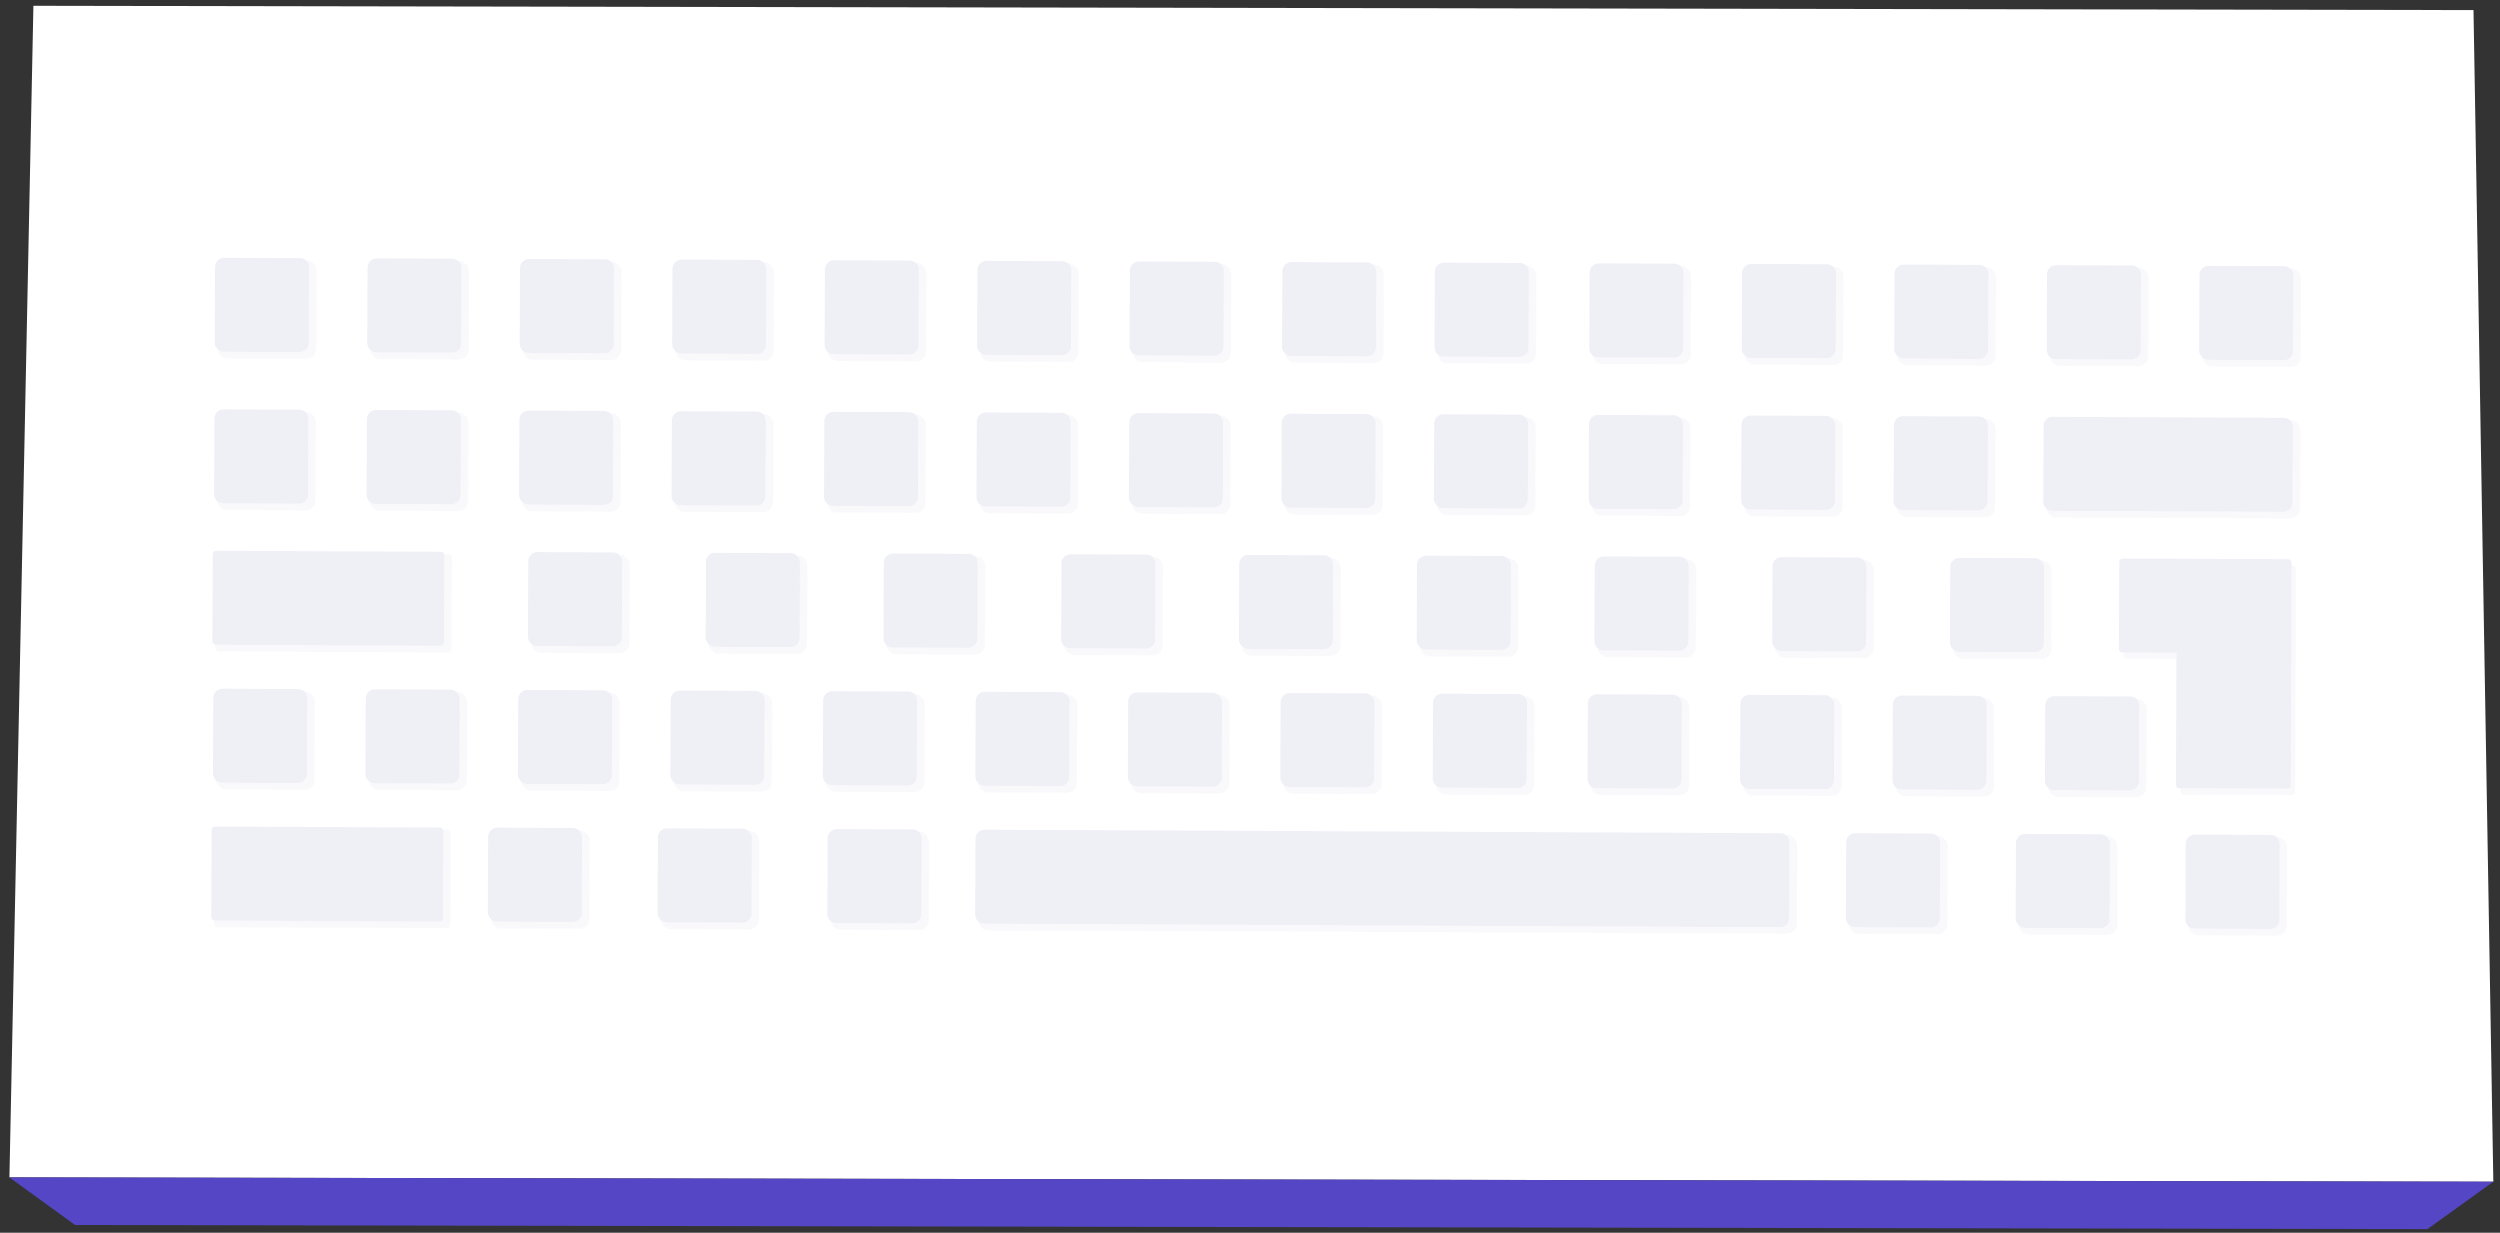 <?xml version="1.0" encoding="UTF-8"?>
<svg width="290px" height="143px" viewBox="0 0 290 143" version="1.1" xmlns="http://www.w3.org/2000/svg" xmlns:xlink="http://www.w3.org/1999/xlink">
    <rect x="0" y="0" width="290" height="143" fill="#333333" stroke="none"/>
    <!-- Generator: Sketch 53.1 (72631) - https://sketchapp.com -->
    <title>Artboard</title>
    <desc>Created with Sketch.</desc>
    <g id="Artboard" stroke="none" stroke-width="1" fill="none" fill-rule="evenodd">
        <g id="1" transform="translate(-57, -123)" fill-rule="nonzero">
            <g id="Group_151" transform="translate(203, 193.5) rotate(30) translate(-203, -193.5) translate(45, 62)">
                <g id="Group" fill="#FFFFFF">
                    <polygon id="Path_113-2" points="315.326 117.544 65.543 261.173 0.003 142.089 245.38 0.996"></polygon>
                </g>
                <polygon id="Path_114" fill="#5546C5" points="311.451 126.135 74.901 262.154 65.536 261.18 315.321 117.551"></polygon>
            </g>
            <g id="Group_216" opacity="0.1" transform="translate(202.978, 192.277) rotate(30) translate(-202.978, -192.277) translate(78.478, 97.777)" fill="#5E57A7">
                <g id="Group_215">
                    <g id="Group_166">
                        <g id="tecla" transform="translate(0, 115.283)">
                            <g id="Group_152">
                                <rect id="Rectangle_96" opacity="0.34" transform="translate(8.224, 7.799) rotate(-29.767) translate(-8.224, -7.799) " x="2.508" y="2.083" width="11.431" height="11.431" rx="1.142"></rect>
                                <path d="M3.034,2.204 L11.827,2.204 C12.407,2.204 12.877,2.674 12.877,3.254 L12.877,12.046 C12.877,12.625 12.407,13.095 11.828,13.095 L3.034,13.095 C2.455,13.095 1.985,12.625 1.985,12.046 L1.985,3.253 C1.985,2.673 2.455,2.204 3.034,2.204 Z" id="Rectangle_97" transform="translate(7.431, 7.649) rotate(-29.768) translate(-7.431, -7.649) "></path>
                                <rect id="Rectangle_98" transform="translate(7.428, 7.652) rotate(-29.745) translate(-7.428, -7.652) " x="2.33" y="2.554" width="10.195" height="10.195" rx="0.841"></rect>
                            </g>
                        </g>
                        <g id="tecla-2" transform="translate(15.353, 105.506)">
                            <g id="Group_153">
                                <rect id="Rectangle_99" opacity="0.34" transform="translate(8.223, 8.797) rotate(-29.745) translate(-8.223, -8.797) " x="2.508" y="3.081" width="11.431" height="11.431" rx="1.142"></rect>
                                <rect id="Rectangle_100" transform="translate(7.43, 8.645) rotate(-29.766) translate(-7.43, -8.645) " x="1.985" y="3.199" width="10.891" height="10.891" rx="1.049"></rect>
                                <rect id="Rectangle_101" transform="translate(7.43, 8.647) rotate(-29.745) translate(-7.43, -8.647) " x="2.331" y="3.548" width="10.198" height="10.198" rx="0.841"></rect>
                            </g>
                        </g>
                        <g id="tecla-3" transform="translate(30.706, 96.725)">
                            <g id="Group_154">
                                <rect id="Rectangle_102" opacity="0.34" transform="translate(8.223, 8.797) rotate(-29.745) translate(-8.223, -8.797) " x="2.508" y="3.081" width="11.431" height="11.431" rx="1.142"></rect>
                                <path d="M3.034,3.199 L11.827,3.199 C12.406,3.199 12.876,3.668 12.876,4.248 L12.876,13.041 C12.876,13.62 12.406,14.09 11.827,14.09 L3.035,14.09 C2.456,14.09 1.986,13.62 1.985,13.041 L1.985,4.248 C1.985,3.668 2.455,3.199 3.034,3.199 Z" id="Rectangle_103" transform="translate(7.431, 8.644) rotate(-29.768) translate(-7.431, -8.644) "></path>
                                <rect id="Rectangle_104" transform="translate(7.428, 8.647) rotate(-29.745) translate(-7.428, -8.647) " x="2.33" y="3.549" width="10.195" height="10.195" rx="0.841"></rect>
                            </g>
                        </g>
                        <g id="tecla-4" transform="translate(46.059, 88.939)">
                            <g id="Group_155">
                                <rect id="Rectangle_105" opacity="0.34" transform="translate(8.224, 7.799) rotate(-29.767) translate(-8.224, -7.799) " x="2.508" y="2.083" width="11.431" height="11.431" rx="1.142"></rect>
                                <rect id="Rectangle_106" transform="translate(7.43, 7.65) rotate(-29.765) translate(-7.43, -7.65) " x="1.985" y="2.204" width="10.891" height="10.891" rx="1.049"></rect>
                                <rect id="Rectangle_107" transform="translate(7.431, 7.65) rotate(-29.766) translate(-7.431, -7.65) " x="2.332" y="2.551" width="10.198" height="10.198" rx="0.841"></rect>
                            </g>
                        </g>
                        <g id="tecla-5" transform="translate(61.412, 79.163)">
                            <g id="Group_156">
                                <rect id="Rectangle_108" opacity="0.34" transform="translate(8.223, 8.797) rotate(-29.745) translate(-8.223, -8.797) " x="2.508" y="3.081" width="11.431" height="11.431" rx="1.142"></rect>
                                <path d="M3.033,3.203 L11.826,3.203 C12.406,3.203 12.876,3.673 12.876,4.253 L12.876,13.045 C12.876,13.624 12.407,14.094 11.827,14.094 L3.034,14.094 C2.455,14.094 1.985,13.624 1.984,13.045 L1.984,4.252 C1.984,3.672 2.454,3.203 3.033,3.203 Z" id="Rectangle_109" transform="translate(7.43, 8.648) rotate(-29.745) translate(-7.43, -8.648) "></path>
                                <rect id="Rectangle_110" transform="translate(7.428, 8.647) rotate(-29.745) translate(-7.428, -8.647) " x="2.33" y="3.549" width="10.195" height="10.195" rx="0.841"></rect>
                            </g>
                        </g>
                        <g id="tecla-6" transform="translate(76.766, 70.382)">
                            <g id="Group_157">
                                <rect id="Rectangle_111" opacity="0.34" transform="translate(8.223, 8.797) rotate(-29.745) translate(-8.223, -8.797) " x="2.508" y="3.081" width="11.431" height="11.431" rx="1.142"></rect>
                                <path d="M3.034,3.199 L11.827,3.199 C12.407,3.199 12.876,3.669 12.876,4.248 L12.876,13.041 C12.876,13.621 12.406,14.091 11.826,14.091 L3.034,14.091 C2.756,14.091 2.489,13.98 2.292,13.783 C2.095,13.586 1.985,13.319 1.985,13.041 L1.985,4.248 C1.985,3.669 2.455,3.199 3.034,3.199 Z" id="Rectangle_112" transform="translate(7.431, 8.645) rotate(-29.766) translate(-7.431, -8.645) "></path>
                                <rect id="Rectangle_113" transform="translate(7.431, 8.645) rotate(-29.766) translate(-7.431, -8.645) " x="2.332" y="3.546" width="10.198" height="10.198" rx="0.841"></rect>
                            </g>
                        </g>
                        <g id="tecla-7" transform="translate(92.119, 61.601)">
                            <g id="Group_158">
                                <rect id="Rectangle_114" opacity="0.34" transform="translate(8.223, 8.797) rotate(-29.745) translate(-8.223, -8.797) " x="2.508" y="3.081" width="11.431" height="11.431" rx="1.142"></rect>
                                <path d="M3.034,3.199 L11.827,3.199 C12.407,3.199 12.877,3.669 12.877,4.249 L12.877,13.041 C12.877,13.62 12.407,14.09 11.828,14.09 L3.035,14.09 C2.455,14.09 1.986,13.62 1.985,13.041 L1.985,4.248 C1.985,3.668 2.455,3.199 3.034,3.199 Z" id="Rectangle_115" transform="translate(7.431, 8.644) rotate(-29.768) translate(-7.431, -8.644) "></path>
                                <rect id="Rectangle_116" transform="translate(7.428, 8.647) rotate(-29.745) translate(-7.428, -8.647) " x="2.33" y="3.549" width="10.195" height="10.195" rx="0.841"></rect>
                            </g>
                        </g>
                        <g id="tecla-8" transform="translate(107.472, 53.814)">
                            <g id="Group_159">
                                <rect id="Rectangle_117" opacity="0.34" transform="translate(8.224, 7.799) rotate(-29.767) translate(-8.224, -7.799) " x="2.508" y="2.083" width="11.431" height="11.431" rx="1.142"></rect>
                                <rect id="Rectangle_118" transform="translate(7.43, 7.652) rotate(-29.745) translate(-7.43, -7.652) " x="1.984" y="2.207" width="10.891" height="10.891" rx="1.049"></rect>
                                <rect id="Rectangle_119" transform="translate(7.431, 7.65) rotate(-29.766) translate(-7.431, -7.65) " x="2.332" y="2.551" width="10.198" height="10.198" rx="0.841"></rect>
                            </g>
                        </g>
                        <g id="tecla-9" transform="translate(122.825, 44.038)">
                            <g id="Group_160">
                                <rect id="Rectangle_120" opacity="0.34" transform="translate(8.223, 8.797) rotate(-29.745) translate(-8.223, -8.797) " x="2.508" y="3.081" width="11.431" height="11.431" rx="1.142"></rect>
                                <path d="M3.035,3.196 L11.828,3.196 C12.408,3.196 12.878,3.666 12.878,4.246 L12.878,13.038 C12.878,13.617 12.408,14.087 11.829,14.087 L3.035,14.087 C2.456,14.087 1.986,13.617 1.986,13.038 L1.986,4.245 C1.986,3.666 2.456,3.196 3.035,3.196 Z" id="Rectangle_121" transform="translate(7.432, 8.642) rotate(-29.795) translate(-7.432, -8.642) "></path>
                                <rect id="Rectangle_122" transform="translate(7.433, 8.642) rotate(-29.795) translate(-7.433, -8.642) " x="2.333" y="3.542" width="10.2" height="10.2" rx="0.841"></rect>
                            </g>
                        </g>
                        <g id="tecla-10" transform="translate(138.41, 36.119)">
                            <g id="Group_161">
                                <rect id="Rectangle_123" opacity="0.34" transform="translate(8.224, 7.799) rotate(-29.768) translate(-8.224, -7.799) " x="2.508" y="2.083" width="11.431" height="11.431" rx="1.142"></rect>
                                <path d="M3.033,2.208 L11.826,2.208 C12.406,2.208 12.876,2.678 12.876,3.258 L12.876,12.05 C12.876,12.629 12.407,13.099 11.827,13.099 L3.033,13.099 C2.454,13.099 1.984,12.629 1.984,12.05 L1.984,3.257 C1.984,2.677 2.454,2.208 3.033,2.208 Z" id="Rectangle_124" transform="translate(7.43, 7.653) rotate(-29.745) translate(-7.43, -7.653) "></path>
                                <rect id="Rectangle_125" transform="translate(7.428, 7.652) rotate(-29.745) translate(-7.428, -7.652) " x="2.33" y="2.554" width="10.195" height="10.195" rx="0.841"></rect>
                            </g>
                        </g>
                        <g id="tecla-11" transform="translate(153.763, 27.338)">
                            <g id="Group_162">
                                <rect id="Rectangle_126" opacity="0.34" transform="translate(8.224, 7.799) rotate(-29.767) translate(-8.224, -7.799) " x="2.508" y="2.083" width="11.431" height="11.431" rx="1.142"></rect>
                                <path d="M3.035,2.204 L11.827,2.204 C12.406,2.204 12.876,2.674 12.876,3.253 L12.876,12.046 C12.876,12.625 12.406,13.095 11.827,13.095 L3.034,13.095 C2.455,13.095 1.985,12.625 1.985,12.046 L1.985,3.254 C1.985,2.674 2.455,2.204 3.035,2.204 Z" id="Rectangle_127" transform="translate(7.43, 7.65) rotate(-29.766) translate(-7.43, -7.65) "></path>
                                <rect id="Rectangle_128" transform="translate(7.431, 7.65) rotate(-29.766) translate(-7.431, -7.65) " x="2.332" y="2.551" width="10.198" height="10.198" rx="0.841"></rect>
                            </g>
                        </g>
                        <g id="tecla-12" transform="translate(169.116, 17.562)">
                            <g id="Group_163">
                                <rect id="Rectangle_129" opacity="0.34" transform="translate(8.223, 8.797) rotate(-29.745) translate(-8.223, -8.797) " x="2.508" y="3.081" width="11.431" height="11.431" rx="1.142"></rect>
                                <rect id="Rectangle_130" transform="translate(7.43, 8.647) rotate(-29.745) translate(-7.43, -8.647) " x="1.984" y="3.202" width="10.891" height="10.891" rx="1.049"></rect>
                                <rect id="Rectangle_131" transform="translate(7.428, 8.647) rotate(-29.745) translate(-7.428, -8.647) " x="2.33" y="3.549" width="10.195" height="10.195" rx="0.841"></rect>
                            </g>
                        </g>
                        <g id="tecla-13" transform="translate(184.469, 9.776)">
                            <g id="Group_164">
                                <rect id="Rectangle_132" opacity="0.34" transform="translate(8.224, 7.799) rotate(-29.767) translate(-8.224, -7.799) " x="2.508" y="2.083" width="11.431" height="11.431" rx="1.142"></rect>
                                <path d="M3.035,2.204 L11.827,2.204 C12.407,2.204 12.876,2.674 12.876,3.253 L12.876,12.046 C12.876,12.626 12.406,13.096 11.826,13.096 L3.034,13.096 C2.756,13.096 2.489,12.985 2.292,12.788 C2.095,12.591 1.985,12.324 1.985,12.046 L1.985,3.254 C1.985,2.674 2.455,2.204 3.035,2.204 Z" id="Rectangle_133" transform="translate(7.431, 7.65) rotate(-29.766) translate(-7.431, -7.65) "></path>
                                <rect id="Rectangle_134" transform="translate(7.431, 7.65) rotate(-29.766) translate(-7.431, -7.65) " x="2.332" y="2.551" width="10.198" height="10.198" rx="0.841"></rect>
                            </g>
                        </g>
                        <g id="tecla-14" transform="translate(199.822, 0)">
                            <g id="Group_165">
                                <rect id="Rectangle_135" opacity="0.34" transform="translate(8.223, 8.797) rotate(-29.745) translate(-8.223, -8.797) " x="2.508" y="3.081" width="11.431" height="11.431" rx="1.142"></rect>
                                <rect id="Rectangle_136" transform="translate(7.43, 8.648) rotate(-29.745) translate(-7.43, -8.648) " x="1.984" y="3.203" width="10.891" height="10.891" rx="1.049"></rect>
                                <rect id="Rectangle_137" transform="translate(7.428, 8.647) rotate(-29.745) translate(-7.428, -8.647) " x="2.33" y="3.549" width="10.195" height="10.195" rx="0.841"></rect>
                            </g>
                        </g>
                    </g>
                    <g id="Group_181" transform="translate(24.819, 44.086)">
                        <g id="tecla-15" transform="translate(0, 114.59)">
                            <g id="Group_167">
                                <rect id="Rectangle_138" opacity="0.34" transform="translate(8.224, 7.799) rotate(-29.768) translate(-8.224, -7.799) " x="2.508" y="2.083" width="11.431" height="11.431" rx="1.142"></rect>
                                <path d="M3.033,2.207 L11.826,2.207 C12.406,2.207 12.876,2.678 12.876,3.257 L12.876,12.049 C12.876,12.629 12.406,13.099 11.826,13.099 L3.033,13.099 C2.755,13.099 2.488,12.989 2.291,12.792 C2.095,12.595 1.984,12.328 1.984,12.049 L1.984,3.256 C1.984,2.677 2.454,2.207 3.033,2.207 Z" id="Rectangle_139" transform="translate(7.43, 7.653) rotate(-29.745) translate(-7.43, -7.653) "></path>
                                <rect id="Rectangle_140" transform="translate(7.431, 7.65) rotate(-29.767) translate(-7.431, -7.65) " x="2.332" y="2.551" width="10.198" height="10.198" rx="0.841"></rect>
                            </g>
                        </g>
                        <g id="tecla-16" transform="translate(15.353, 105.809)">
                            <g id="Group_168">
                                <rect id="Rectangle_141" opacity="0.34" transform="translate(8.224, 7.799) rotate(-29.768) translate(-8.224, -7.799) " x="2.508" y="2.083" width="11.431" height="11.431" rx="1.142"></rect>
                                <rect id="Rectangle_142" transform="translate(7.43, 7.65) rotate(-29.766) translate(-7.43, -7.65) " x="1.985" y="2.204" width="10.891" height="10.891" rx="1.049"></rect>
                                <rect id="Rectangle_143" transform="translate(7.431, 7.65) rotate(-29.767) translate(-7.431, -7.65) " x="2.332" y="2.551" width="10.198" height="10.198" rx="0.841"></rect>
                            </g>
                        </g>
                        <g id="tecla-17" transform="translate(30.706, 97.028)">
                            <g id="Group_169">
                                <rect id="Rectangle_144" opacity="0.34" transform="translate(8.224, 7.799) rotate(-29.767) translate(-8.224, -7.799) " x="2.508" y="2.083" width="11.431" height="11.431" rx="1.142"></rect>
                                <rect id="Rectangle_145" transform="translate(7.43, 7.653) rotate(-29.745) translate(-7.43, -7.653) " x="1.984" y="2.208" width="10.891" height="10.891" rx="1.049"></rect>
                                <rect id="Rectangle_146" transform="translate(7.431, 7.65) rotate(-29.767) translate(-7.431, -7.65) " x="2.332" y="2.551" width="10.198" height="10.198" rx="0.841"></rect>
                            </g>
                        </g>
                        <g id="tecla-18" transform="translate(46.059, 88.247)">
                            <g id="Group_170">
                                <rect id="Rectangle_147" opacity="0.34" transform="translate(8.224, 7.799) rotate(-29.767) translate(-8.224, -7.799) " x="2.508" y="2.083" width="11.431" height="11.431" rx="1.142"></rect>
                                <rect id="Rectangle_148" transform="translate(7.43, 7.65) rotate(-29.766) translate(-7.43, -7.65) " x="1.985" y="2.204" width="10.891" height="10.891" rx="1.049"></rect>
                                <rect id="Rectangle_149" transform="translate(7.431, 7.65) rotate(-29.767) translate(-7.431, -7.65) " x="2.332" y="2.551" width="10.198" height="10.198" rx="0.841"></rect>
                            </g>
                        </g>
                        <g id="tecla-19" transform="translate(61.412, 79.466)">
                            <g id="Group_171">
                                <rect id="Rectangle_150" opacity="0.34" transform="translate(8.224, 7.799) rotate(-29.767) translate(-8.224, -7.799) " x="2.508" y="2.083" width="11.431" height="11.431" rx="1.142"></rect>
                                <path d="M3.033,2.209 L11.823,2.209 C12.402,2.209 12.872,2.678 12.872,3.257 L12.872,12.048 C12.872,12.628 12.402,13.098 11.822,13.098 L3.033,13.098 C2.754,13.098 2.487,12.987 2.291,12.79 C2.094,12.593 1.984,12.326 1.984,12.048 L1.984,3.257 C1.984,2.678 2.453,2.209 3.033,2.209 Z" id="Rectangle_151" transform="translate(7.428, 7.653) rotate(-29.745) translate(-7.428, -7.653) "></path>
                                <rect id="Rectangle_152" transform="translate(7.431, 7.65) rotate(-29.766) translate(-7.431, -7.65) " x="2.332" y="2.551" width="10.198" height="10.198" rx="0.841"></rect>
                            </g>
                        </g>
                        <g id="tecla-20" transform="translate(76.766, 69.69)">
                            <g id="Group_172">
                                <rect id="Rectangle_153" opacity="0.34" transform="translate(8.223, 8.797) rotate(-29.745) translate(-8.223, -8.797) " x="2.508" y="3.081" width="11.431" height="11.431" rx="1.142"></rect>
                                <rect id="Rectangle_154" transform="translate(7.43, 8.645) rotate(-29.766) translate(-7.43, -8.645) " x="1.985" y="3.199" width="10.891" height="10.891" rx="1.049"></rect>
                                <rect id="Rectangle_155" transform="translate(7.431, 8.645) rotate(-29.766) translate(-7.431, -8.645) " x="2.332" y="3.546" width="10.198" height="10.198" rx="0.841"></rect>
                            </g>
                        </g>
                        <g id="tecla-21" transform="translate(92.119, 61.904)">
                            <g id="Group_173">
                                <rect id="Rectangle_156" opacity="0.34" transform="translate(8.224, 7.799) rotate(-29.767) translate(-8.224, -7.799) " x="2.508" y="2.083" width="11.431" height="11.431" rx="1.142"></rect>
                                <rect id="Rectangle_157" transform="translate(7.431, 7.649) rotate(-29.768) translate(-7.431, -7.649) " x="1.985" y="2.204" width="10.891" height="10.891" rx="1.049"></rect>
                                <rect id="Rectangle_158" transform="translate(7.431, 7.65) rotate(-29.766) translate(-7.431, -7.65) " x="2.332" y="2.551" width="10.198" height="10.198" rx="0.841"></rect>
                            </g>
                        </g>
                        <g id="tecla-22" transform="translate(107.472, 52.127)">
                            <g id="Group_174">
                                <rect id="Rectangle_159" opacity="0.34" transform="translate(8.223, 8.797) rotate(-29.745) translate(-8.223, -8.797) " x="2.508" y="3.081" width="11.431" height="11.431" rx="1.142"></rect>
                                <rect id="Rectangle_160" transform="translate(7.43, 8.645) rotate(-29.766) translate(-7.43, -8.645) " x="1.985" y="3.199" width="10.891" height="10.891" rx="1.049"></rect>
                                <rect id="Rectangle_161" transform="translate(7.431, 8.645) rotate(-29.766) translate(-7.431, -8.645) " x="2.332" y="3.546" width="10.198" height="10.198" rx="0.841"></rect>
                            </g>
                        </g>
                        <g id="tecla-23" transform="translate(122.825, 44.341)">
                            <g id="Group_175">
                                <rect id="Rectangle_162" opacity="0.34" transform="translate(8.224, 7.799) rotate(-29.767) translate(-8.224, -7.799) " x="2.508" y="2.083" width="11.431" height="11.431" rx="1.142"></rect>
                                <path d="M3.033,2.209 L11.823,2.209 C12.402,2.209 12.872,2.678 12.872,3.257 L12.872,12.048 C12.872,12.628 12.402,13.098 11.822,13.098 L3.033,13.098 C2.754,13.098 2.487,12.987 2.291,12.79 C2.094,12.593 1.984,12.326 1.984,12.048 L1.984,3.257 C1.984,2.678 2.453,2.209 3.033,2.209 Z" id="Rectangle_163" transform="translate(7.428, 7.653) rotate(-29.745) translate(-7.428, -7.653) "></path>
                                <rect id="Rectangle_164" transform="translate(7.431, 7.65) rotate(-29.767) translate(-7.431, -7.65) " x="2.332" y="2.551" width="10.198" height="10.198" rx="0.841"></rect>
                            </g>
                        </g>
                        <g id="tecla-24" transform="translate(138.41, 35.428)">
                            <g id="Group_176">
                                <rect id="Rectangle_165" opacity="0.34" transform="translate(8.224, 7.799) rotate(-29.767) translate(-8.224, -7.799) " x="2.508" y="2.083" width="11.431" height="11.431" rx="1.142"></rect>
                                <path d="M3.033,2.208 L11.826,2.208 C12.406,2.208 12.876,2.678 12.876,3.258 L12.876,12.05 C12.876,12.629 12.407,13.099 11.827,13.099 L3.034,13.099 C2.455,13.099 1.985,12.629 1.984,12.05 L1.984,3.257 C1.984,2.677 2.454,2.208 3.033,2.208 Z" id="Rectangle_166" transform="translate(7.43, 7.653) rotate(-29.745) translate(-7.43, -7.653) "></path>
                                <rect id="Rectangle_167" transform="translate(7.431, 7.65) rotate(-29.766) translate(-7.431, -7.65) " x="2.332" y="2.551" width="10.198" height="10.198" rx="0.841"></rect>
                            </g>
                        </g>
                        <g id="tecla-25" transform="translate(153.763, 26.646)">
                            <g id="Group_177">
                                <rect id="Rectangle_168" opacity="0.34" transform="translate(8.224, 7.799) rotate(-29.767) translate(-8.224, -7.799) " x="2.508" y="2.083" width="11.431" height="11.431" rx="1.142"></rect>
                                <rect id="Rectangle_169" transform="translate(7.43, 7.65) rotate(-29.766) translate(-7.43, -7.65) " x="1.985" y="2.204" width="10.891" height="10.891" rx="1.049"></rect>
                                <rect id="Rectangle_170" transform="translate(7.43, 7.652) rotate(-29.745) translate(-7.43, -7.652) " x="2.331" y="2.553" width="10.198" height="10.198" rx="0.841"></rect>
                            </g>
                        </g>
                        <g id="tecla-26" transform="translate(169.116, 17.865)">
                            <g id="Group_178">
                                <rect id="Rectangle_171" opacity="0.34" transform="translate(8.224, 7.799) rotate(-29.767) translate(-8.224, -7.799) " x="2.508" y="2.083" width="11.431" height="11.431" rx="1.142"></rect>
                                <path d="M3.034,2.205 L11.827,2.205 C12.407,2.205 12.877,2.675 12.877,3.255 L12.877,12.047 C12.877,12.626 12.407,13.096 11.828,13.096 L3.034,13.096 C2.455,13.096 1.985,12.626 1.985,12.047 L1.985,3.254 C1.985,2.674 2.455,2.205 3.034,2.205 Z" id="Rectangle_172" transform="translate(7.431, 7.65) rotate(-29.768) translate(-7.431, -7.65) "></path>
                                <rect id="Rectangle_173" transform="translate(7.431, 7.65) rotate(-29.766) translate(-7.431, -7.65) " x="2.332" y="2.551" width="10.198" height="10.198" rx="0.841"></rect>
                            </g>
                        </g>
                        <g id="tecla-27" transform="translate(184.469, 8.089)">
                            <g id="Group_179">
                                <rect id="Rectangle_174" opacity="0.34" transform="translate(8.223, 8.797) rotate(-29.745) translate(-8.223, -8.797) " x="2.508" y="3.081" width="11.431" height="11.431" rx="1.142"></rect>
                                <path d="M3.034,3.199 L11.827,3.199 C12.407,3.199 12.877,3.669 12.877,4.249 L12.877,13.041 C12.877,13.62 12.407,14.09 11.828,14.09 L3.034,14.09 C2.455,14.09 1.985,13.62 1.985,13.041 L1.985,4.248 C1.985,3.669 2.455,3.199 3.034,3.199 Z" id="Rectangle_175" transform="translate(7.431, 8.644) rotate(-29.765) translate(-7.431, -8.644) "></path>
                                <rect id="Rectangle_176" transform="translate(7.431, 8.645) rotate(-29.766) translate(-7.431, -8.645) " x="2.332" y="3.546" width="10.198" height="10.198" rx="0.841"></rect>
                            </g>
                        </g>
                        <g id="tecla-28" transform="translate(200.295, 0)">
                            <g id="Group_180">
                                <rect id="Rectangle_177" transform="translate(6.957, 7.955) rotate(-29.745) translate(-6.957, -7.955) " x="1.858" y="2.856" width="10.198" height="10.198" rx="0.841"></rect>
                            </g>
                        </g>
                    </g>
                    <g id="Group_195" transform="translate(8.732, 16.262)">
                        <g id="tecla-29" transform="translate(0, 113.293)">
                            <g id="Group_182">
                                <rect id="Rectangle_178" opacity="0.34" transform="translate(8.223, 8.797) rotate(-29.745) translate(-8.223, -8.797) " x="2.508" y="3.081" width="11.431" height="11.431" rx="1.142"></rect>
                                <path d="M3.033,3.202 L11.826,3.202 C12.406,3.202 12.875,3.671 12.875,4.251 L12.875,13.044 C12.875,13.624 12.405,14.094 11.825,14.094 L3.033,14.094 C2.755,14.094 2.488,13.983 2.291,13.786 C2.095,13.589 1.984,13.322 1.984,13.044 L1.984,4.251 C1.984,3.671 2.454,3.202 3.033,3.202 Z" id="Rectangle_179" transform="translate(7.43, 8.648) rotate(-29.745) translate(-7.43, -8.648) "></path>
                                <rect id="Rectangle_180" transform="translate(7.431, 8.645) rotate(-29.767) translate(-7.431, -8.645) " x="2.332" y="3.546" width="10.198" height="10.198" rx="0.841"></rect>
                            </g>
                        </g>
                        <g id="tecla-30" transform="translate(15.353, 105.507)">
                            <g id="Group_183">
                                <rect id="Rectangle_181" opacity="0.34" transform="translate(8.224, 7.799) rotate(-29.768) translate(-8.224, -7.799) " x="2.508" y="2.083" width="11.431" height="11.431" rx="1.142"></rect>
                                <path d="M3.035,2.204 L11.827,2.204 C12.407,2.204 12.877,2.674 12.877,3.254 L12.877,12.046 C12.877,12.625 12.407,13.095 11.828,13.095 L3.035,13.095 C2.455,13.095 1.986,12.625 1.985,12.046 L1.985,3.254 C1.985,2.674 2.455,2.204 3.035,2.204 Z" id="Rectangle_182" transform="translate(7.431, 7.649) rotate(-29.768) translate(-7.431, -7.649) "></path>
                                <rect id="Rectangle_183" transform="translate(7.431, 7.65) rotate(-29.766) translate(-7.431, -7.65) " x="2.332" y="2.551" width="10.198" height="10.198" rx="0.841"></rect>
                            </g>
                        </g>
                        <g id="tecla-31" transform="translate(30.706, 96.725)">
                            <g id="Group_184">
                                <rect id="Rectangle_184" opacity="0.34" transform="translate(8.224, 7.799) rotate(-29.767) translate(-8.224, -7.799) " x="2.508" y="2.083" width="11.431" height="11.431" rx="1.142"></rect>
                                <rect id="Rectangle_185" transform="translate(7.43, 7.65) rotate(-29.766) translate(-7.43, -7.65) " x="1.985" y="2.204" width="10.891" height="10.891" rx="1.049"></rect>
                                <rect id="Rectangle_186" transform="translate(7.431, 7.65) rotate(-29.767) translate(-7.431, -7.65) " x="2.332" y="2.551" width="10.198" height="10.198" rx="0.841"></rect>
                            </g>
                        </g>
                        <g id="tecla-32" transform="translate(46.059, 87.944)">
                            <g id="Group_185">
                                <rect id="Rectangle_187" opacity="0.34" transform="translate(8.224, 7.799) rotate(-29.767) translate(-8.224, -7.799) " x="2.508" y="2.083" width="11.431" height="11.431" rx="1.142"></rect>
                                <path d="M3.033,2.207 L11.826,2.207 C12.406,2.207 12.876,2.677 12.876,3.257 L12.876,12.049 C12.876,12.628 12.407,13.098 11.827,13.098 L3.034,13.098 C2.455,13.098 1.985,12.628 1.984,12.049 L1.984,3.256 C1.984,2.676 2.454,2.207 3.033,2.207 Z" id="Rectangle_188" transform="translate(7.43, 7.652) rotate(-29.745) translate(-7.43, -7.652) "></path>
                                <rect id="Rectangle_189" transform="translate(7.43, 7.652) rotate(-29.745) translate(-7.43, -7.652) " x="2.331" y="2.553" width="10.198" height="10.198" rx="0.841"></rect>
                            </g>
                        </g>
                        <g id="tecla-33" transform="translate(61.412, 78.168)">
                            <g id="Group_186">
                                <rect id="Rectangle_190" opacity="0.34" transform="translate(8.223, 8.797) rotate(-29.745) translate(-8.223, -8.797) " x="2.508" y="3.081" width="11.431" height="11.431" rx="1.142"></rect>
                                <path d="M3.034,3.199 L11.827,3.199 C12.407,3.199 12.877,3.669 12.877,4.249 L12.877,13.041 C12.877,13.62 12.407,14.09 11.828,14.09 L3.034,14.09 C2.455,14.09 1.985,13.62 1.985,13.041 L1.985,4.248 C1.985,3.669 2.455,3.199 3.034,3.199 Z" id="Rectangle_191" transform="translate(7.431, 8.644) rotate(-29.765) translate(-7.431, -8.644) "></path>
                                <rect id="Rectangle_192" transform="translate(7.431, 8.645) rotate(-29.766) translate(-7.431, -8.645) " x="2.332" y="3.546" width="10.198" height="10.198" rx="0.841"></rect>
                            </g>
                        </g>
                        <g id="tecla-34" transform="translate(76.765, 69.387)">
                            <g id="Group_187">
                                <rect id="Rectangle_193" opacity="0.34" transform="translate(8.223, 8.797) rotate(-29.745) translate(-8.223, -8.797) " x="2.508" y="3.081" width="11.431" height="11.431" rx="1.142"></rect>
                                <path d="M3.033,3.203 L11.826,3.203 C12.406,3.203 12.875,3.672 12.875,4.252 L12.875,13.045 C12.875,13.624 12.406,14.094 11.826,14.094 L3.034,14.094 C2.455,14.094 1.985,13.624 1.984,13.045 L1.984,4.252 C1.984,3.672 2.454,3.203 3.033,3.203 Z" id="Rectangle_194" transform="translate(7.43, 8.648) rotate(-29.745) translate(-7.43, -8.648) "></path>
                                <rect id="Rectangle_195" transform="translate(7.431, 8.645) rotate(-29.766) translate(-7.431, -8.645) " x="2.332" y="3.546" width="10.198" height="10.198" rx="0.841"></rect>
                            </g>
                        </g>
                        <g id="tecla-35" transform="translate(92.119, 60.606)">
                            <g id="Group_188">
                                <rect id="Rectangle_196" opacity="0.34" transform="translate(8.223, 8.797) rotate(-29.745) translate(-8.223, -8.797) " x="2.508" y="3.081" width="11.431" height="11.431" rx="1.142"></rect>
                                <rect id="Rectangle_197" transform="translate(7.43, 8.647) rotate(-29.745) translate(-7.43, -8.647) " x="1.984" y="3.202" width="10.891" height="10.891" rx="1.049"></rect>
                                <rect id="Rectangle_198" transform="translate(7.431, 8.645) rotate(-29.766) translate(-7.431, -8.645) " x="2.332" y="3.546" width="10.198" height="10.198" rx="0.841"></rect>
                            </g>
                        </g>
                        <g id="tecla-36" transform="translate(107.472, 52.819)">
                            <g id="Group_189">
                                <rect id="Rectangle_199" opacity="0.34" transform="translate(8.224, 7.799) rotate(-29.767) translate(-8.224, -7.799) " x="2.508" y="2.083" width="11.431" height="11.431" rx="1.142"></rect>
                                <rect id="Rectangle_200" transform="translate(7.428, 7.653) rotate(-29.745) translate(-7.428, -7.653) " x="1.984" y="2.209" width="10.888" height="10.888" rx="1.049"></rect>
                                <rect id="Rectangle_201" transform="translate(7.431, 7.65) rotate(-29.767) translate(-7.431, -7.65) " x="2.332" y="2.551" width="10.198" height="10.198" rx="0.841"></rect>
                            </g>
                        </g>
                        <g id="tecla-37" transform="translate(122.825, 43.043)">
                            <g id="Group_190">
                                <rect id="Rectangle_202" opacity="0.34" transform="translate(8.223, 8.797) rotate(-29.745) translate(-8.223, -8.797) " x="2.508" y="3.081" width="11.431" height="11.431" rx="1.142"></rect>
                                <rect id="Rectangle_203" transform="translate(7.43, 8.645) rotate(-29.766) translate(-7.43, -8.645) " x="1.985" y="3.199" width="10.891" height="10.891" rx="1.049"></rect>
                                <rect id="Rectangle_204" transform="translate(7.431, 8.645) rotate(-29.766) translate(-7.431, -8.645) " x="2.332" y="3.546" width="10.198" height="10.198" rx="0.841"></rect>
                            </g>
                        </g>
                        <g id="tecla-38" transform="translate(138.41, 35.125)">
                            <g id="Group_191">
                                <rect id="Rectangle_205" opacity="0.34" transform="translate(8.224, 7.799) rotate(-29.767) translate(-8.224, -7.799) " x="2.508" y="2.083" width="11.431" height="11.431" rx="1.142"></rect>
                                <rect id="Rectangle_206" transform="translate(7.43, 7.65) rotate(-29.766) translate(-7.43, -7.65) " x="1.985" y="2.204" width="10.891" height="10.891" rx="1.049"></rect>
                                <rect id="Rectangle_207" transform="translate(7.431, 7.65) rotate(-29.767) translate(-7.431, -7.65) " x="2.332" y="2.551" width="10.198" height="10.198" rx="0.841"></rect>
                            </g>
                        </g>
                        <g id="tecla-39" transform="translate(153.763, 25.349)">
                            <g id="Group_192">
                                <rect id="Rectangle_208" opacity="0.34" transform="translate(8.224, 8.797) rotate(-29.745) translate(-8.224, -8.797) " x="2.509" y="3.081" width="11.431" height="11.431" rx="1.142"></rect>
                                <rect id="Rectangle_209" transform="translate(7.431, 8.644) rotate(-29.768) translate(-7.431, -8.644) " x="1.985" y="3.199" width="10.891" height="10.891" rx="1.049"></rect>
                                <rect id="Rectangle_210" transform="translate(7.428, 8.647) rotate(-29.745) translate(-7.428, -8.647) " x="2.33" y="3.549" width="10.195" height="10.195" rx="0.841"></rect>
                            </g>
                        </g>
                        <g id="tecla-40" transform="translate(169.116, 17.562)">
                            <g id="Group_193">
                                <rect id="Rectangle_211" opacity="0.34" transform="translate(8.224, 7.799) rotate(-29.767) translate(-8.224, -7.799) " x="2.508" y="2.083" width="11.431" height="11.431" rx="1.142"></rect>
                                <path d="M3.034,2.204 L11.827,2.204 C12.406,2.204 12.876,2.674 12.876,3.253 L12.876,12.046 C12.876,12.625 12.406,13.095 11.827,13.095 L3.035,13.095 C2.455,13.095 1.985,12.625 1.985,12.045 L1.985,3.253 C1.985,2.674 2.455,2.204 3.034,2.204 Z" id="Rectangle_212" transform="translate(7.43, 7.65) rotate(-29.766) translate(-7.43, -7.65) "></path>
                                <rect id="Rectangle_213" transform="translate(7.431, 7.65) rotate(-29.767) translate(-7.431, -7.65) " x="2.332" y="2.551" width="10.198" height="10.198" rx="0.841"></rect>
                            </g>
                        </g>
                        <g id="tecla-41" transform="translate(184.186, 0)">
                            <g id="Group_194">
                                <rect id="Rectangle_214" opacity="0.34" transform="translate(16.042, 12.27) rotate(-29.767) translate(-16.042, -12.27) " x="1.32" y="6.555" width="29.444" height="11.431" rx="1.142"></rect>
                                <path d="M1.847,6.682 L28.653,6.682 C29.231,6.685 29.698,7.154 29.698,7.732 L29.698,16.524 C29.698,17.104 29.228,17.573 28.649,17.573 L1.848,17.573 C1.268,17.573 0.798,17.104 0.798,16.524 L0.798,7.731 C0.798,7.152 1.267,6.682 1.847,6.682 Z" id="Rectangle_215" transform="translate(15.248, 12.128) rotate(-29.745) translate(-15.248, -12.128) "></path>
                                <rect id="Rectangle_216" transform="translate(15.249, 12.121) rotate(-29.767) translate(-15.249, -12.121) " x="1.143" y="7.022" width="28.211" height="10.198" rx="0.841"></rect>
                            </g>
                        </g>
                    </g>
                    <g id="tecla-42" transform="translate(191.725, 43.794)">
                        <g id="Group_196">
                            <rect id="Rectangle_217" opacity="0.34" transform="translate(8.223, 8.797) rotate(-29.745) translate(-8.223, -8.797) " x="2.508" y="3.081" width="11.431" height="11.431" rx="1.142"></rect>
                            <rect id="Rectangle_218" transform="translate(7.43, 8.647) rotate(-29.745) translate(-7.43, -8.647) " x="1.984" y="3.202" width="10.891" height="10.891" rx="1.049"></rect>
                            <rect id="Rectangle_219" transform="translate(7.431, 8.645) rotate(-29.767) translate(-7.431, -8.645) " x="2.332" y="3.546" width="10.198" height="10.198" rx="0.841"></rect>
                        </g>
                    </g>
                    <g id="tecla-43" transform="translate(173.826, 54.031)">
                        <g id="Group_197">
                            <rect id="Rectangle_220" opacity="0.34" transform="translate(8.223, 8.797) rotate(-29.745) translate(-8.223, -8.797) " x="2.508" y="3.081" width="11.431" height="11.431" rx="1.142"></rect>
                            <rect id="Rectangle_221" transform="translate(7.43, 8.647) rotate(-29.745) translate(-7.43, -8.647) " x="1.984" y="3.202" width="10.891" height="10.891" rx="1.049"></rect>
                            <rect id="Rectangle_222" transform="translate(7.428, 8.647) rotate(-29.745) translate(-7.428, -8.647) " x="2.33" y="3.549" width="10.195" height="10.195" rx="0.841"></rect>
                        </g>
                    </g>
                    <g id="tecla-44" transform="translate(155.927, 64.269)">
                        <g id="Group_198">
                            <rect id="Rectangle_223" opacity="0.34" transform="translate(8.223, 8.797) rotate(-29.745) translate(-8.223, -8.797) " x="2.508" y="3.081" width="11.431" height="11.431" rx="1.142"></rect>
                            <path d="M3.034,3.199 L11.827,3.199 C12.406,3.199 12.876,3.668 12.876,4.248 L12.876,13.041 C12.876,13.62 12.406,14.09 11.827,14.09 L3.035,14.09 C2.456,14.09 1.986,13.62 1.985,13.041 L1.985,4.248 C1.985,3.668 2.455,3.199 3.034,3.199 Z" id="Rectangle_224" transform="translate(7.431, 8.644) rotate(-29.768) translate(-7.431, -8.644) "></path>
                            <rect id="Rectangle_225" transform="translate(7.428, 8.647) rotate(-29.745) translate(-7.428, -8.647) " x="2.33" y="3.549" width="10.195" height="10.195" rx="0.841"></rect>
                        </g>
                    </g>
                    <g id="tecla-45" transform="translate(138.028, 75.501)">
                        <g id="Group_199">
                            <rect id="Rectangle_226" opacity="0.34" transform="translate(8.224, 7.799) rotate(-29.767) translate(-8.224, -7.799) " x="2.508" y="2.083" width="11.431" height="11.431" rx="1.142"></rect>
                            <rect id="Rectangle_227" transform="translate(7.432, 7.647) rotate(-29.795) translate(-7.432, -7.647) " x="1.986" y="2.201" width="10.891" height="10.891" rx="1.049"></rect>
                            <rect id="Rectangle_228" transform="translate(7.431, 7.65) rotate(-29.766) translate(-7.431, -7.65) " x="2.332" y="2.551" width="10.198" height="10.198" rx="0.841"></rect>
                        </g>
                    </g>
                    <g id="tecla-46" transform="translate(120.13, 84.743)">
                        <g id="Group_200">
                            <rect id="Rectangle_229" opacity="0.34" transform="translate(8.223, 8.797) rotate(-29.745) translate(-8.223, -8.797) " x="2.508" y="3.081" width="11.431" height="11.431" rx="1.142"></rect>
                            <rect id="Rectangle_230" transform="translate(7.43, 8.645) rotate(-29.766) translate(-7.43, -8.645) " x="1.985" y="3.199" width="10.891" height="10.891" rx="1.049"></rect>
                            <rect id="Rectangle_231" transform="translate(7.43, 8.647) rotate(-29.745) translate(-7.43, -8.647) " x="2.331" y="3.548" width="10.198" height="10.198" rx="0.841"></rect>
                        </g>
                    </g>
                    <g id="tecla-47" transform="translate(102.231, 94.98)">
                        <g id="Group_201">
                            <rect id="Rectangle_232" opacity="0.34" transform="translate(8.223, 8.797) rotate(-29.745) translate(-8.223, -8.797) " x="2.508" y="3.081" width="11.431" height="11.431" rx="1.142"></rect>
                            <path d="M3.035,3.199 L11.827,3.199 C12.406,3.199 12.876,3.669 12.876,4.248 L12.876,13.041 C12.876,13.621 12.406,14.09 11.827,14.09 L3.034,14.09 C2.455,14.09 1.985,13.621 1.985,13.041 L1.985,4.249 C1.985,3.669 2.455,3.199 3.035,3.199 Z" id="Rectangle_233" transform="translate(7.43, 8.645) rotate(-29.765) translate(-7.43, -8.645) "></path>
                            <rect id="Rectangle_234" transform="translate(7.431, 8.645) rotate(-29.766) translate(-7.431, -8.645) " x="2.332" y="3.546" width="10.198" height="10.198" rx="0.841"></rect>
                        </g>
                    </g>
                    <g id="tecla-48" transform="translate(84.332, 105.217)">
                        <g id="Group_202">
                            <rect id="Rectangle_235" opacity="0.34" transform="translate(8.223, 8.797) rotate(-29.745) translate(-8.223, -8.797) " x="2.508" y="3.081" width="11.431" height="11.431" rx="1.142"></rect>
                            <path d="M3.035,3.199 L11.827,3.199 C12.406,3.199 12.876,3.669 12.876,4.248 L12.876,13.041 C12.876,13.621 12.406,14.09 11.827,14.09 L3.034,14.09 C2.455,14.09 1.985,13.621 1.985,13.041 L1.985,4.249 C1.985,3.669 2.455,3.199 3.035,3.199 Z" id="Rectangle_236" transform="translate(7.43, 8.645) rotate(-29.765) translate(-7.43, -8.645) "></path>
                            <rect id="Rectangle_237" transform="translate(7.431, 8.645) rotate(-29.766) translate(-7.431, -8.645) " x="2.332" y="3.546" width="10.198" height="10.198" rx="0.841"></rect>
                        </g>
                    </g>
                    <g id="tecla-49" transform="translate(66.433, 115.455)">
                        <g id="Group_203">
                            <rect id="Rectangle_238" opacity="0.34" transform="translate(8.223, 8.797) rotate(-29.745) translate(-8.223, -8.797) " x="2.508" y="3.081" width="11.431" height="11.431" rx="1.142"></rect>
                            <rect id="Rectangle_239" transform="translate(7.431, 8.644) rotate(-29.768) translate(-7.431, -8.644) " x="1.985" y="3.199" width="10.891" height="10.891" rx="1.049"></rect>
                            <rect id="Rectangle_240" transform="translate(7.431, 8.645) rotate(-29.767) translate(-7.431, -8.645) " x="2.332" y="3.546" width="10.198" height="10.198" rx="0.841"></rect>
                        </g>
                    </g>
                    <g id="tecla-50" transform="translate(48.534, 126.687)">
                        <g id="Group_204">
                            <rect id="Rectangle_241" opacity="0.34" transform="translate(8.224, 7.799) rotate(-29.767) translate(-8.224, -7.799) " x="2.508" y="2.083" width="11.431" height="11.431" rx="1.142"></rect>
                            <rect id="Rectangle_242" transform="translate(7.431, 7.649) rotate(-29.768) translate(-7.431, -7.649) " x="1.985" y="2.204" width="10.891" height="10.891" rx="1.049"></rect>
                            <rect id="Rectangle_243" transform="translate(7.431, 7.65) rotate(-29.767) translate(-7.431, -7.65) " x="2.332" y="2.551" width="10.198" height="10.198" rx="0.841"></rect>
                        </g>
                    </g>
                    <g id="tecla-51" transform="translate(16.762, 135.937)">
                        <g id="Group_205">
                            <rect id="Rectangle_244" opacity="0.34" transform="translate(15.161, 12.759) rotate(-29.745) translate(-15.161, -12.759) " x="1.455" y="7.044" width="27.413" height="11.431" rx="0.426"></rect>
                            <rect id="Rectangle_245" transform="translate(14.367, 12.61) rotate(-29.745) translate(-14.367, -12.61) " x="0.931" y="7.164" width="26.872" height="10.891" rx="0.391"></rect>
                            <rect id="Rectangle_246" transform="translate(14.367, 12.605) rotate(-29.767) translate(-14.367, -12.605) " x="1.277" y="7.506" width="26.179" height="10.198" rx="0.314"></rect>
                        </g>
                    </g>
                    <g id="tecla-52" transform="translate(197.241, 78.485)">
                        <g id="Group_206">
                            <rect id="Rectangle_247" opacity="0.34" transform="translate(8.224, 7.799) rotate(-29.767) translate(-8.224, -7.799) " x="2.508" y="2.083" width="11.431" height="11.431" rx="1.142"></rect>
                            <path d="M3.033,2.207 L11.826,2.207 C12.406,2.207 12.875,2.676 12.875,3.256 L12.875,12.049 C12.875,12.629 12.405,13.099 11.825,13.099 L3.033,13.099 C2.755,13.099 2.488,12.988 2.291,12.791 C2.095,12.594 1.984,12.327 1.984,12.049 L1.984,3.256 C1.984,2.676 2.454,2.207 3.033,2.207 Z" id="Rectangle_248" transform="translate(7.43, 7.653) rotate(-29.745) translate(-7.43, -7.653) "></path>
                            <rect id="Rectangle_249" transform="translate(7.431, 7.65) rotate(-29.767) translate(-7.431, -7.65) " x="2.332" y="2.551" width="10.198" height="10.198" rx="0.841"></rect>
                        </g>
                    </g>
                    <g id="tecla-53" transform="translate(231.429, 58.931)">
                        <g id="Group_207">
                            <rect id="Rectangle_250" opacity="0.34" transform="translate(8.224, 7.799) rotate(-29.767) translate(-8.224, -7.799) " x="2.508" y="2.083" width="11.431" height="11.431" rx="1.142"></rect>
                            <path d="M3.034,2.207 L11.826,2.207 C12.406,2.207 12.875,2.676 12.875,3.256 L12.875,12.049 C12.875,12.629 12.405,13.099 11.825,13.099 L3.033,13.099 C2.755,13.099 2.488,12.988 2.291,12.791 C2.095,12.594 1.984,12.327 1.984,12.049 L1.984,3.257 C1.984,2.677 2.455,2.207 3.034,2.207 Z" id="Rectangle_251" transform="translate(7.43, 7.653) rotate(-29.745) translate(-7.43, -7.653) "></path>
                            <rect id="Rectangle_252" transform="translate(7.432, 7.646) rotate(-29.795) translate(-7.432, -7.646) " x="2.333" y="2.547" width="10.198" height="10.198" rx="0.841"></rect>
                        </g>
                    </g>
                    <g id="tecla-54" transform="translate(214.335, 68.708)">
                        <g id="Group_208">
                            <rect id="Rectangle_253" opacity="0.34" transform="translate(8.224, 7.799) rotate(-29.767) translate(-8.224, -7.799) " x="2.508" y="2.083" width="11.431" height="11.431" rx="1.142"></rect>
                            <rect id="Rectangle_254" transform="translate(7.43, 7.652) rotate(-29.745) translate(-7.43, -7.652) " x="1.984" y="2.207" width="10.891" height="10.891" rx="1.049"></rect>
                            <rect id="Rectangle_255" transform="translate(7.431, 7.65) rotate(-29.767) translate(-7.431, -7.65) " x="2.332" y="2.551" width="10.198" height="10.198" rx="0.841"></rect>
                        </g>
                    </g>
                    <g id="tecla-55" transform="translate(109.564, 87.157)">
                        <g id="Group_209">
                            <rect id="Rectangle_256" opacity="0.34" transform="translate(44.482, 28.536) rotate(-29.767) translate(-44.482, -28.536) " x="-3.003" y="22.821" width="94.97" height="11.431" rx="1.142"></rect>
                            <path d="M-2.47,22.958 L89.862,22.958 C90.441,22.958 90.911,23.428 90.911,24.007 L90.911,32.8 C90.911,33.38 90.441,33.85 89.861,33.85 L-2.47,33.85 C-2.748,33.85 -3.015,33.74 -3.212,33.543 C-3.409,33.346 -3.519,33.079 -3.519,32.8 L-3.519,24.007 C-3.519,23.428 -3.049,22.958 -2.47,22.958 Z" id="Rectangle_257" transform="translate(43.696, 28.404) rotate(-29.745) translate(-43.696, -28.404) "></path>
                            <rect id="Rectangle_258" transform="translate(43.696, 28.403) rotate(-29.745) translate(-43.696, -28.403) " x="-3.172" y="23.304" width="93.737" height="10.198" rx="0.841"></rect>
                        </g>
                    </g>
                    <g id="tecla-56" transform="translate(94.677, 137.146)">
                        <g id="Group_210">
                            <rect id="Rectangle_259" opacity="0.34" transform="translate(8.224, 7.799) rotate(-29.767) translate(-8.224, -7.799) " x="2.508" y="2.083" width="11.431" height="11.431" rx="1.142"></rect>
                            <path d="M3.035,2.204 L11.827,2.204 C12.407,2.204 12.877,2.674 12.877,3.254 L12.877,12.046 C12.877,12.625 12.407,13.095 11.828,13.095 L3.035,13.095 C2.455,13.095 1.985,12.625 1.985,12.046 L1.985,3.254 C1.985,2.674 2.455,2.204 3.035,2.204 Z" id="Rectangle_260" transform="translate(7.431, 7.649) rotate(-29.765) translate(-7.431, -7.649) "></path>
                            <rect id="Rectangle_261" transform="translate(7.431, 7.65) rotate(-29.766) translate(-7.431, -7.65) " x="2.332" y="2.551" width="10.198" height="10.198" rx="0.841"></rect>
                        </g>
                    </g>
                    <g id="tecla-57" transform="translate(77.583, 146.923)">
                        <g id="Group_211">
                            <rect id="Rectangle_262" opacity="0.34" transform="translate(8.224, 7.799) rotate(-29.767) translate(-8.224, -7.799) " x="2.508" y="2.083" width="11.431" height="11.431" rx="1.142"></rect>
                            <rect id="Rectangle_263" transform="translate(7.43, 7.65) rotate(-29.765) translate(-7.43, -7.65) " x="1.985" y="2.204" width="10.891" height="10.891" rx="1.049"></rect>
                            <rect id="Rectangle_264" transform="translate(7.431, 7.65) rotate(-29.766) translate(-7.431, -7.65) " x="2.332" y="2.551" width="10.198" height="10.198" rx="0.841"></rect>
                        </g>
                    </g>
                    <g id="tecla-58" transform="translate(60.489, 155.705)">
                        <g id="Group_212">
                            <rect id="Rectangle_265" opacity="0.34" transform="translate(8.223, 8.797) rotate(-29.745) translate(-8.223, -8.797) " x="2.508" y="3.081" width="11.431" height="11.431" rx="1.142"></rect>
                            <rect id="Rectangle_266" transform="translate(7.431, 8.644) rotate(-29.768) translate(-7.431, -8.644) " x="1.985" y="3.199" width="10.891" height="10.891" rx="1.049"></rect>
                            <rect id="Rectangle_267" transform="translate(7.428, 8.647) rotate(-29.745) translate(-7.428, -8.647) " x="2.33" y="3.549" width="10.195" height="10.195" rx="0.841"></rect>
                        </g>
                    </g>
                    <g id="tecla-59" transform="translate(32.644, 164.691)">
                        <g id="Group_213">
                            <rect id="Rectangle_268" opacity="0.34" transform="translate(15.161, 11.766) rotate(-29.767) translate(-15.161, -11.766) " x="1.454" y="6.051" width="27.413" height="11.431" rx="0.426"></rect>
                            <rect id="Rectangle_269" transform="translate(14.368, 11.623) rotate(-29.745) translate(-14.368, -11.623) " x="0.931" y="6.177" width="26.873" height="10.891" rx="0.391"></rect>
                            <rect id="Rectangle_270" transform="translate(14.368, 11.623) rotate(-29.745) translate(-14.368, -11.623) " x="1.278" y="6.524" width="26.179" height="10.198" rx="0.314"></rect>
                        </g>
                    </g>
                    <g id="tecla-60" transform="translate(208.879, 30.907)">
                        <g id="Group_214">
                            <path d="M18.216,0.571 C18.111,0.389 17.879,0.326 17.696,0.43 L1.021,9.966 C0.839,10.071 0.776,10.303 0.88,10.486 L5.909,19.278 C5.959,19.366 6.042,19.43 6.139,19.456 C6.237,19.483 6.34,19.469 6.428,19.419 L11.894,16.294 L19.508,29.606 C19.613,29.788 19.845,29.851 20.028,29.747 L30.92,23.517 C31.102,23.412 31.165,23.18 31.061,22.998 L18.216,0.571 Z" id="Path_115" opacity="0.34"></path>
                            <path d="M17.386,0.192 C17.336,0.104 17.253,0.04 17.155,0.013 C17.058,-0.013 16.954,0 16.866,0.051 L0.192,9.588 C0.104,9.638 0.04,9.721 0.013,9.819 C-0.013,9.916 0,10.02 0.051,10.108 L5.079,18.9 C5.184,19.082 5.416,19.145 5.599,19.041 L11.064,15.915 L18.678,29.228 C18.783,29.41 19.015,29.473 19.198,29.369 L30.091,23.136 C30.273,23.031 30.336,22.799 30.232,22.616 L17.386,0.192 Z" id="Path_116"></path>
                            <path d="M17.156,0.636 C17.117,0.564 17.05,0.512 16.972,0.49 C16.893,0.469 16.809,0.48 16.739,0.522 L0.539,9.79 C0.393,9.874 0.342,10.06 0.425,10.207 L5.185,18.529 C5.224,18.601 5.291,18.653 5.369,18.675 C5.448,18.696 5.532,18.685 5.602,18.643 L11.147,15.471 L18.71,28.694 C18.749,28.766 18.816,28.818 18.894,28.84 C18.973,28.861 19.057,28.85 19.127,28.808 L29.649,22.79 C29.795,22.706 29.846,22.52 29.763,22.373 L21.763,8.382 C21.702,8.287 17.156,0.636 17.156,0.636 Z" id="Path_117"></path>
                        </g>
                    </g>
                </g>
            </g>
        </g>
    </g>
</svg>